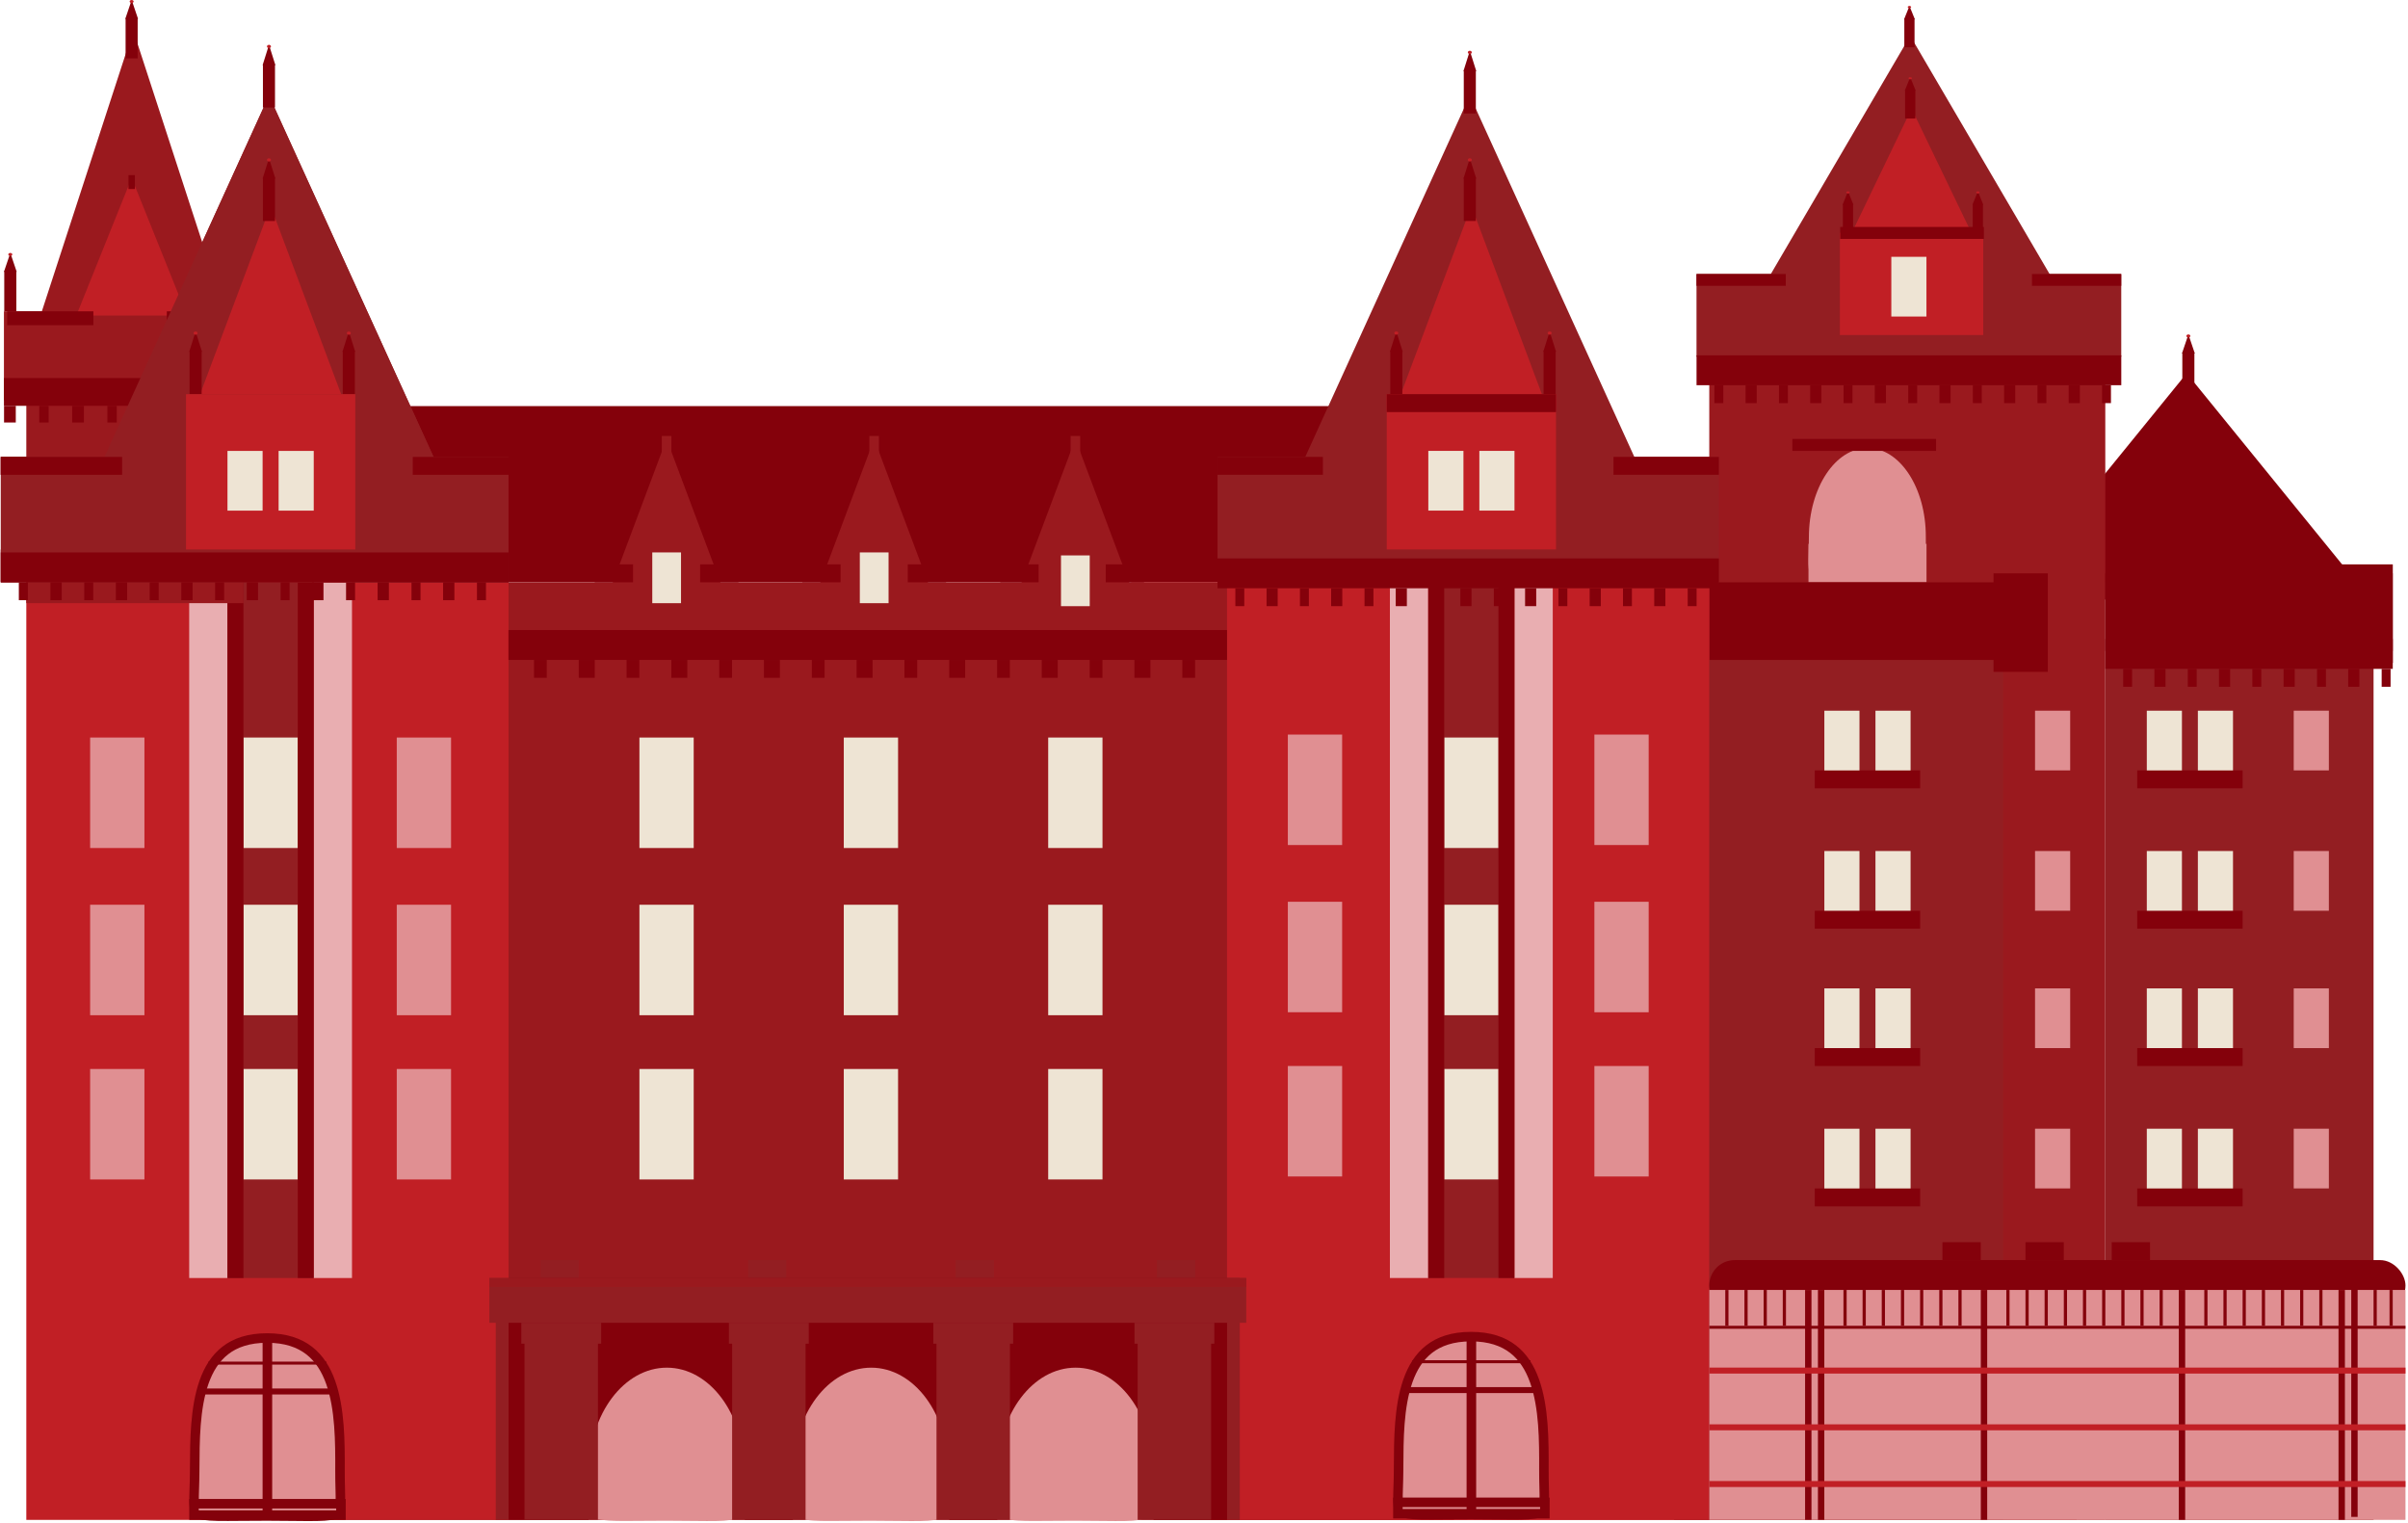 <svg width="253" height="160" viewBox="0 0 253 160" fill="none" xmlns="http://www.w3.org/2000/svg">
<path d="M229.749 39.215L249.073 62.977H210.425L229.749 39.215Z" fill="#84010B"/>
<rect x="41.014" y="42.663" width="103.682" height="18.508" fill="#84010B"/>
<rect x="118.858" y="61.172" width="99.32" height="98.498" fill="#C11F25"/>
<rect x="179.588" y="31.998" width="41.607" height="127.67" fill="#9A191E"/>
<rect x="213.815" y="74.659" width="3.691" height="6.274" fill="#E08F92"/>
<rect x="213.815" y="89.403" width="3.691" height="6.274" fill="#E08F92"/>
<rect x="213.815" y="103.834" width="3.691" height="6.274" fill="#E08F92"/>
<rect x="213.815" y="118.574" width="3.691" height="6.274" fill="#E08F92"/>
<path d="M196.181 60.912C189.094 60.903 190.037 61.543 190.054 56.389C190.072 51.235 192.836 47.06 196.228 47.064C199.62 47.068 202.356 51.25 202.339 56.404C202.321 61.558 203.268 60.92 196.181 60.912Z" fill="#E08F92"/>
<rect width="12.401" height="4.033" transform="matrix(-1 0 0 1 202.412 57.137)" fill="#E08F92"/>
<rect x="188.316" y="46.114" width="15.099" height="1.255" fill="#84010B"/>
<rect x="221.196" y="61.172" width="28.185" height="98.498" fill="#931E22"/>
<rect x="221.196" y="60.229" width="30.199" height="8.156" fill="#84010B"/>
<path d="M230.557 37.039H229.289V41.268H230.557V37.039Z" fill="#84010B"/>
<path d="M229.927 35.136L229.256 37.118H230.598L229.927 35.136Z" fill="#84010B"/>
<path d="M229.924 35.453C230.041 35.453 230.136 35.382 230.136 35.294C230.136 35.207 230.041 35.136 229.924 35.136C229.808 35.136 229.713 35.207 229.713 35.294C229.713 35.382 229.808 35.453 229.924 35.453Z" fill="#C11F25"/>
<rect x="245.7" y="59.289" width="5.704" height="10.352" fill="#84010B"/>
<rect x="224.551" y="80.933" width="11.073" height="1.882" fill="#84010B"/>
<rect x="224.551" y="95.678" width="11.073" height="1.882" fill="#84010B"/>
<rect x="224.551" y="110.106" width="11.073" height="1.882" fill="#84010B"/>
<rect x="224.551" y="124.851" width="11.073" height="1.882" fill="#84010B"/>
<rect x="225.557" y="74.661" width="3.691" height="6.274" fill="#EEE4D4"/>
<rect x="230.922" y="74.661" width="3.691" height="6.274" fill="#EEE4D4"/>
<rect x="225.557" y="89.403" width="3.691" height="6.274" fill="#EEE4D4"/>
<rect x="230.922" y="89.403" width="3.691" height="6.274" fill="#EEE4D4"/>
<rect x="225.557" y="103.833" width="3.691" height="6.274" fill="#EEE4D4"/>
<rect x="230.922" y="103.833" width="3.691" height="6.274" fill="#EEE4D4"/>
<rect x="225.557" y="118.576" width="3.691" height="6.274" fill="#EEE4D4"/>
<rect x="230.922" y="118.576" width="3.691" height="6.274" fill="#EEE4D4"/>
<rect x="240.994" y="74.659" width="3.691" height="6.274" fill="#E08F92"/>
<rect x="240.994" y="89.403" width="3.691" height="6.274" fill="#E08F92"/>
<rect x="240.994" y="103.834" width="3.691" height="6.274" fill="#E08F92"/>
<rect x="240.994" y="118.574" width="3.691" height="6.274" fill="#E08F92"/>
<rect x="175.903" y="69.327" width="34.561" height="90.342" fill="#931E22"/>
<rect x="179.588" y="61.172" width="34.561" height="8.156" fill="#84010B"/>
<rect x="22.22" y="61.172" width="130.525" height="98.498" fill="#9A191E"/>
<rect x="2.765" y="61.172" width="50.667" height="98.498" fill="#C11F25"/>
<rect x="67.181" y="77.482" width="5.704" height="11.606" fill="#EEE4D4"/>
<rect x="67.181" y="112.301" width="5.704" height="11.606" fill="#EEE4D4"/>
<rect x="67.181" y="95.047" width="5.704" height="11.606" fill="#EEE4D4"/>
<rect x="110.13" y="77.481" width="5.704" height="11.606" fill="#EEE4D4"/>
<rect x="110.13" y="112.3" width="5.704" height="11.606" fill="#EEE4D4"/>
<rect x="110.13" y="95.047" width="5.704" height="11.606" fill="#EEE4D4"/>
<rect x="88.653" y="77.482" width="5.704" height="11.606" fill="#EEE4D4"/>
<rect x="88.653" y="112.301" width="5.704" height="11.606" fill="#EEE4D4"/>
<rect x="88.653" y="95.047" width="5.704" height="11.606" fill="#EEE4D4"/>
<rect x="23.898" y="61.172" width="9.06" height="73.089" fill="#931E22"/>
<rect x="32.957" y="61.172" width="4.026" height="73.089" fill="#E9AEB1"/>
<rect x="19.878" y="61.172" width="4.026" height="73.089" fill="#E9AEB1"/>
<rect x="25.578" y="77.481" width="5.704" height="11.606" fill="#EEE4D4"/>
<rect x="25.578" y="112.3" width="5.704" height="11.606" fill="#EEE4D4"/>
<rect x="25.578" y="95.047" width="5.704" height="11.606" fill="#EEE4D4"/>
<rect x="9.47" y="77.481" width="5.704" height="11.606" fill="#E08F92"/>
<rect x="9.47" y="112.3" width="5.704" height="11.606" fill="#E08F92"/>
<rect x="9.47" y="95.047" width="5.704" height="11.606" fill="#E08F92"/>
<rect x="41.687" y="77.482" width="5.704" height="11.606" fill="#E08F92"/>
<rect x="41.687" y="112.301" width="5.704" height="11.606" fill="#E08F92"/>
<rect x="41.687" y="95.047" width="5.704" height="11.606" fill="#E08F92"/>
<path d="M70.038 46.114L77.448 65.876H62.628L70.038 46.114Z" fill="#9A191E"/>
<path d="M91.848 46.114L99.258 65.876H84.438L91.848 46.114Z" fill="#9A191E"/>
<path d="M112.986 46.114L120.396 65.876H105.576L112.986 46.114Z" fill="#9A191E"/>
<rect x="23.898" y="61.172" width="1.678" height="73.089" fill="#84010B"/>
<rect x="31.285" y="61.172" width="1.678" height="73.089" fill="#84010B"/>
<rect x="128.918" y="61.17" width="50.667" height="98.498" fill="#C11F25"/>
<rect x="150.059" y="61.17" width="9.06" height="73.089" fill="#931E22"/>
<rect x="159.117" y="61.17" width="4.026" height="73.089" fill="#E9AEB1"/>
<rect x="146.031" y="61.17" width="4.026" height="73.089" fill="#E9AEB1"/>
<rect x="151.736" y="77.48" width="5.704" height="11.606" fill="#EEE4D4"/>
<rect x="151.736" y="112.299" width="5.704" height="11.606" fill="#EEE4D4"/>
<rect x="151.736" y="95.046" width="5.704" height="11.606" fill="#EEE4D4"/>
<rect x="150.059" y="61.17" width="1.678" height="73.089" fill="#84010B"/>
<rect x="157.438" y="61.17" width="1.678" height="73.089" fill="#84010B"/>
<rect x="128.917" y="134.259" width="1.342" height="25.409" fill="#931E22"/>
<path d="M28.263 10.041L47.442 52.154H9.084L28.263 10.041Z" fill="#931E22"/>
<path d="M28.434 21.648L35.844 41.41H21.024L28.434 21.648Z" fill="#C11F25"/>
<path d="M21.183 36.866H19.915V41.409H21.183V36.866Z" fill="#84010B"/>
<path d="M20.551 34.822L19.88 36.952H21.222L20.551 34.822Z" fill="#84010B"/>
<path d="M20.548 35.163C20.665 35.163 20.76 35.087 20.76 34.992C20.76 34.898 20.665 34.822 20.548 34.822C20.431 34.822 20.337 34.898 20.337 34.992C20.337 35.087 20.431 35.163 20.548 35.163Z" fill="#C11F25"/>
<path d="M37.282 36.866H36.014V41.409H37.282V36.866Z" fill="#84010B"/>
<path d="M36.652 34.822L35.98 36.952H37.323L36.652 34.822Z" fill="#84010B"/>
<path d="M36.649 35.163C36.766 35.163 36.86 35.087 36.86 34.992C36.86 34.898 36.766 34.822 36.649 34.822C36.532 34.822 36.438 34.898 36.438 34.992C36.438 35.087 36.532 35.163 36.649 35.163Z" fill="#C11F25"/>
<path d="M28.893 18.674H27.625V23.217H28.893V18.674Z" fill="#84010B"/>
<path d="M28.263 16.628L27.592 18.758H28.934L28.263 16.628Z" fill="#84010B"/>
<path d="M28.26 16.969C28.377 16.969 28.471 16.893 28.471 16.799C28.471 16.704 28.377 16.628 28.26 16.628C28.143 16.628 28.049 16.704 28.049 16.799C28.049 16.893 28.143 16.969 28.26 16.969Z" fill="#C11F25"/>
<rect x="19.546" y="41.411" width="17.784" height="16.312" fill="#C11F25"/>
<rect x="23.9" y="47.37" width="3.691" height="6.274" fill="#EEE4D4"/>
<rect x="29.273" y="47.37" width="3.691" height="6.274" fill="#EEE4D4"/>
<rect x="0.08" y="57.722" width="53.351" height="3.451" fill="#84010B"/>
<rect x="0.08" y="47.997" width="10.066" height="1.882" fill="#84010B"/>
<rect x="43.367" y="47.997" width="10.066" height="1.882" fill="#84010B"/>
<rect x="62.485" y="59.289" width="4.026" height="1.882" fill="#84010B"/>
<rect x="56.782" y="132.378" width="4.026" height="1.882" fill="#931E22"/>
<rect x="78.593" y="132.378" width="4.026" height="1.882" fill="#931E22"/>
<rect x="100.405" y="132.378" width="4.026" height="1.882" fill="#931E22"/>
<rect x="121.543" y="132.378" width="4.026" height="1.882" fill="#931E22"/>
<rect x="73.559" y="59.289" width="4.026" height="1.882" fill="#84010B"/>
<rect x="84.294" y="59.289" width="4.026" height="1.882" fill="#84010B"/>
<rect x="95.374" y="59.289" width="4.026" height="1.882" fill="#84010B"/>
<rect x="105.098" y="59.289" width="4.026" height="1.882" fill="#84010B"/>
<rect x="116.176" y="59.289" width="4.026" height="1.882" fill="#84010B"/>
<rect x="19.537" y="41.41" width="17.784" height="1.882" fill="#84010B"/>
<rect x="127.919" y="47.996" width="52.68" height="13.175" fill="#931E22"/>
<path d="M154.427 10.038L173.606 52.151H135.248L154.427 10.038Z" fill="#931E22"/>
<path d="M154.591 21.644L162.001 41.407H147.181L154.591 21.644Z" fill="#C11F25"/>
<path d="M147.339 36.864H146.071V41.408H147.339V36.864Z" fill="#84010B"/>
<path d="M146.709 34.821L146.038 36.95H147.38L146.709 34.821Z" fill="#84010B"/>
<path d="M146.706 35.161C146.823 35.161 146.918 35.085 146.918 34.991C146.918 34.897 146.823 34.821 146.706 34.821C146.59 34.821 146.495 34.897 146.495 34.991C146.495 35.085 146.59 35.161 146.706 35.161Z" fill="#C11F25"/>
<path d="M163.448 36.864H162.18V41.408H163.448V36.864Z" fill="#84010B"/>
<path d="M162.818 34.821L162.146 36.95H163.489L162.818 34.821Z" fill="#84010B"/>
<path d="M162.815 35.161C162.932 35.161 163.026 35.085 163.026 34.991C163.026 34.897 162.932 34.821 162.815 34.821C162.698 34.821 162.604 34.897 162.604 34.991C162.604 35.085 162.698 35.161 162.815 35.161Z" fill="#C11F25"/>
<path d="M155.062 18.67H153.794V23.213H155.062V18.67Z" fill="#84010B"/>
<path d="M154.432 16.626L153.761 18.756H155.103L154.432 16.626Z" fill="#84010B"/>
<path d="M154.429 16.967C154.546 16.967 154.64 16.89 154.64 16.796C154.64 16.702 154.546 16.626 154.429 16.626C154.312 16.626 154.218 16.702 154.218 16.796C154.218 16.89 154.312 16.967 154.429 16.967Z" fill="#C11F25"/>
<path d="M155.062 7.377H153.794V11.92H155.062V7.377Z" fill="#84010B"/>
<path d="M154.432 5.333L153.761 7.463H155.103L154.432 5.333Z" fill="#84010B"/>
<path d="M154.429 5.674C154.546 5.674 154.64 5.598 154.64 5.504C154.64 5.41 154.546 5.333 154.429 5.333C154.312 5.333 154.218 5.41 154.218 5.504C154.218 5.598 154.312 5.674 154.429 5.674Z" fill="#C11F25"/>
<rect x="145.701" y="41.408" width="17.784" height="16.312" fill="#C11F25"/>
<rect x="150.068" y="47.367" width="3.691" height="6.274" fill="#EEE4D4"/>
<rect x="155.43" y="47.367" width="3.691" height="6.274" fill="#EEE4D4"/>
<rect x="127.92" y="47.996" width="11.073" height="1.882" fill="#84010B"/>
<rect x="169.523" y="47.996" width="11.073" height="1.882" fill="#84010B"/>
<rect x="145.701" y="41.408" width="17.784" height="1.882" fill="#84010B"/>
<rect x="53.427" y="134.261" width="75.497" height="25.409" fill="#84010B"/>
<path d="M91.477 159.76C82.091 159.75 83.34 160.493 83.363 154.508C83.386 148.523 87.046 143.675 91.539 143.68C96.031 143.685 99.654 148.54 99.631 154.526C99.608 160.511 100.862 159.771 91.477 159.76Z" fill="#E08F92"/>
<rect width="16.423" height="4.683" transform="matrix(-1 0 0 1 99.728 154.98)" fill="#E08F92"/>
<path d="M112.957 159.759C103.572 159.749 104.82 160.492 104.843 154.507C104.866 148.522 108.527 143.674 113.019 143.679C117.512 143.684 121.135 148.539 121.112 154.525C121.089 160.51 122.343 159.77 112.957 159.759Z" fill="#E08F92"/>
<rect width="16.423" height="4.683" transform="matrix(-1 0 0 1 121.209 154.979)" fill="#E08F92"/>
<path d="M70.008 159.759C60.623 159.749 61.871 160.492 61.894 154.507C61.917 148.522 65.578 143.674 70.07 143.679C74.562 143.684 78.186 148.539 78.162 154.525C78.139 160.51 79.394 159.77 70.008 159.759Z" fill="#E08F92"/>
<rect width="16.423" height="4.683" transform="matrix(-1 0 0 1 78.26 154.979)" fill="#E08F92"/>
<path d="M20.454 154.509C20.452 155.231 20.431 155.856 20.414 156.391L20.411 156.467C20.393 157.024 20.38 157.468 20.392 157.834C20.418 158.584 20.55 158.82 20.758 158.957C20.89 159.043 21.099 159.122 21.451 159.179C21.801 159.236 22.255 159.265 22.85 159.278C23.509 159.292 24.307 159.284 25.285 159.276C26.084 159.268 27.005 159.26 28.07 159.261C29.136 159.262 30.056 159.273 30.855 159.282C31.834 159.293 32.631 159.302 33.291 159.289C33.885 159.278 34.339 159.249 34.69 159.193C35.042 159.137 35.252 159.059 35.384 158.973C35.594 158.836 35.728 158.601 35.759 157.851C35.774 157.485 35.765 157.041 35.751 156.484L35.749 156.408C35.736 155.873 35.72 155.248 35.723 154.526C35.734 151.512 35.728 147.989 34.741 145.22C34.252 143.846 33.531 142.691 32.479 141.878C31.432 141.068 30.015 140.564 28.067 140.564C26.119 140.564 24.708 141.067 23.67 141.874C22.627 142.684 21.916 143.836 21.434 145.206C20.479 147.923 20.466 151.362 20.455 154.343C20.455 154.398 20.455 154.454 20.454 154.509Z" fill="#E08F92" stroke="#84010B"/>
<rect x="-0.5" y="0.5" width="15.441" height="1.196" transform="matrix(-1 0 0 1 35.323 157.473)" fill="#E08F92" stroke="#84010B"/>
<rect x="76.922" y="140.219" width="7.717" height="19.449" fill="#931E22"/>
<rect x="55.109" y="140.219" width="7.717" height="19.449" fill="#931E22"/>
<rect x="119.529" y="140.219" width="7.717" height="19.449" fill="#931E22"/>
<rect x="98.394" y="140.219" width="7.717" height="19.449" fill="#931E22"/>
<rect x="54.773" y="138.964" width="8.389" height="2.196" fill="#931E22"/>
<rect x="76.586" y="138.964" width="8.389" height="2.196" fill="#931E22"/>
<rect x="98.06" y="138.964" width="8.389" height="2.196" fill="#931E22"/>
<rect x="119.197" y="138.964" width="8.389" height="2.196" fill="#931E22"/>
<rect x="51.418" y="134.26" width="79.523" height="4.705" fill="#931E22"/>
<rect x="51.418" y="134.26" width="79.523" height="0.941" fill="#9A191E"/>
<rect x="52.089" y="135.2" width="1.342" height="24.468" fill="#931E22"/>
<rect x="135.31" y="77.168" width="5.704" height="11.606" fill="#E08F92"/>
<rect x="135.31" y="111.987" width="5.704" height="11.606" fill="#E08F92"/>
<rect x="135.31" y="94.734" width="5.704" height="11.606" fill="#E08F92"/>
<rect x="167.517" y="77.168" width="5.704" height="11.606" fill="#E08F92"/>
<rect x="209.454" y="60.23" width="5.704" height="10.352" fill="#84010B"/>
<rect x="167.517" y="111.989" width="5.704" height="11.606" fill="#E08F92"/>
<rect x="167.517" y="94.736" width="5.704" height="11.606" fill="#E08F92"/>
<rect x="69.534" y="45.801" width="1.007" height="1.882" fill="#9A191E"/>
<rect x="91.34" y="45.801" width="1.007" height="1.882" fill="#9A191E"/>
<rect x="112.484" y="45.801" width="1.007" height="1.882" fill="#9A191E"/>
<rect x="60.809" y="69.325" width="1.678" height="1.882" fill="#84010B"/>
<rect x="65.833" y="69.325" width="1.342" height="1.882" fill="#84010B"/>
<rect x="56.106" y="69.325" width="1.342" height="1.882" fill="#84010B"/>
<rect x="70.535" y="69.325" width="1.678" height="1.882" fill="#84010B"/>
<rect x="90.001" y="69.325" width="1.678" height="1.882" fill="#84010B"/>
<rect x="99.73" y="69.325" width="1.678" height="1.882" fill="#84010B"/>
<rect x="95.025" y="69.325" width="1.342" height="1.882" fill="#84010B"/>
<rect x="104.761" y="69.325" width="1.342" height="1.882" fill="#84010B"/>
<rect x="114.489" y="69.325" width="1.342" height="1.882" fill="#84010B"/>
<rect x="109.454" y="69.325" width="1.678" height="1.882" fill="#84010B"/>
<rect x="124.221" y="69.325" width="1.342" height="1.882" fill="#84010B"/>
<rect x="119.189" y="69.325" width="1.678" height="1.882" fill="#84010B"/>
<rect x="85.295" y="69.325" width="1.342" height="1.882" fill="#84010B"/>
<rect x="80.264" y="69.325" width="1.678" height="1.882" fill="#84010B"/>
<rect x="75.568" y="69.325" width="1.342" height="1.882" fill="#84010B"/>
<rect x="53.422" y="66.189" width="75.497" height="3.137" fill="#84010B"/>
<rect x="133.072" y="61.797" width="1.171" height="1.882" fill="#84010B"/>
<rect x="136.581" y="61.797" width="0.937" height="1.882" fill="#84010B"/>
<rect x="129.794" y="61.797" width="0.937" height="1.882" fill="#84010B"/>
<rect x="139.859" y="61.797" width="1.171" height="1.882" fill="#84010B"/>
<rect x="153.437" y="61.797" width="1.171" height="1.882" fill="#84010B"/>
<rect x="160.234" y="61.797" width="1.171" height="1.882" fill="#84010B"/>
<rect x="156.952" y="61.797" width="0.937" height="1.882" fill="#84010B"/>
<rect x="163.739" y="61.797" width="0.937" height="1.882" fill="#84010B"/>
<rect x="170.523" y="61.797" width="0.937" height="1.882" fill="#84010B"/>
<rect x="167.02" y="61.797" width="1.171" height="1.882" fill="#84010B"/>
<rect x="177.319" y="61.797" width="0.937" height="1.882" fill="#84010B"/>
<rect x="173.804" y="61.797" width="1.171" height="1.882" fill="#84010B"/>
<rect x="150.161" y="61.797" width="0.937" height="1.882" fill="#84010B"/>
<rect x="146.644" y="61.797" width="1.171" height="1.882" fill="#84010B"/>
<rect x="143.365" y="61.797" width="0.937" height="1.882" fill="#84010B"/>
<rect x="127.918" y="58.662" width="52.68" height="3.137" fill="#84010B"/>
<rect x="178.246" y="28.786" width="44.627" height="8.685" fill="#931E22"/>
<path d="M200.699 3.763L216.946 31.525H184.452L200.699 3.763Z" fill="#931E22"/>
<path d="M200.847 11.416L207.124 24.444H194.57L200.847 11.416Z" fill="#C11F25"/>
<path d="M194.697 21.448H193.623V24.443H194.697V21.448Z" fill="#84010B"/>
<path d="M194.163 20.101L193.595 21.505H194.732L194.163 20.101Z" fill="#84010B"/>
<path d="M194.16 20.326C194.259 20.326 194.34 20.275 194.34 20.213C194.34 20.151 194.259 20.101 194.16 20.101C194.062 20.101 193.981 20.151 193.981 20.213C193.981 20.275 194.062 20.326 194.16 20.326Z" fill="#C11F25"/>
<path d="M208.343 21.449H207.269V24.444H208.343V21.449Z" fill="#84010B"/>
<path d="M207.809 20.102L207.24 21.506H208.377L207.809 20.102Z" fill="#84010B"/>
<path d="M207.808 20.326C207.907 20.326 207.987 20.276 207.987 20.214C207.987 20.152 207.907 20.102 207.808 20.102C207.709 20.102 207.629 20.152 207.629 20.214C207.629 20.276 207.709 20.326 207.808 20.326Z" fill="#C11F25"/>
<path d="M201.235 9.455H200.161V12.45H201.235V9.455Z" fill="#84010B"/>
<path d="M200.701 8.108L200.133 9.511H201.27L200.701 8.108Z" fill="#84010B"/>
<path d="M200.699 8.332C200.797 8.332 200.878 8.282 200.878 8.22C200.878 8.158 200.797 8.108 200.699 8.108C200.6 8.108 200.52 8.158 200.52 8.22C200.52 8.282 200.6 8.332 200.699 8.332Z" fill="#C11F25"/>
<path d="M201.154 1.975H200.08V4.97H201.154V1.975Z" fill="#84010B"/>
<path d="M200.62 0.628L200.052 2.032H201.189L200.62 0.628Z" fill="#84010B"/>
<path d="M200.618 0.853C200.716 0.853 200.797 0.802 200.797 0.74C200.797 0.678 200.716 0.628 200.618 0.628C200.519 0.628 200.438 0.678 200.438 0.74C200.438 0.802 200.519 0.853 200.618 0.853Z" fill="#C11F25"/>
<rect x="193.309" y="24.444" width="15.065" height="10.753" fill="#C11F25"/>
<rect x="178.245" y="28.786" width="9.38" height="1.241" fill="#84010B"/>
<rect x="213.49" y="28.786" width="9.38" height="1.241" fill="#84010B"/>
<rect x="198.714" y="26.979" width="3.691" height="6.274" fill="#EEE4D4"/>
<rect x="193.342" y="23.842" width="15.099" height="1.255" fill="#84010B"/>
<rect x="183.403" y="40.466" width="1.171" height="1.882" fill="#84010B"/>
<rect x="186.912" y="40.466" width="0.937" height="1.882" fill="#84010B"/>
<rect x="180.125" y="40.466" width="0.937" height="1.882" fill="#84010B"/>
<rect x="190.19" y="40.466" width="1.171" height="1.882" fill="#84010B"/>
<rect x="203.768" y="40.466" width="1.171" height="1.882" fill="#84010B"/>
<rect x="210.565" y="40.466" width="1.171" height="1.882" fill="#84010B"/>
<rect x="207.283" y="40.466" width="0.937" height="1.882" fill="#84010B"/>
<rect x="214.07" y="40.466" width="0.937" height="1.882" fill="#84010B"/>
<rect x="220.854" y="40.466" width="0.937" height="1.882" fill="#84010B"/>
<rect x="217.351" y="40.466" width="1.171" height="1.882" fill="#84010B"/>
<rect x="200.492" y="40.466" width="0.937" height="1.882" fill="#84010B"/>
<rect x="196.977" y="40.466" width="1.171" height="1.882" fill="#84010B"/>
<rect x="193.696" y="40.466" width="0.937" height="1.882" fill="#84010B"/>
<rect x="178.249" y="37.331" width="44.627" height="3.137" fill="#84010B"/>
<rect x="226.354" y="70.266" width="1.171" height="1.882" fill="#84010B"/>
<rect x="229.862" y="70.266" width="0.937" height="1.882" fill="#84010B"/>
<rect x="223.075" y="70.266" width="0.937" height="1.882" fill="#84010B"/>
<rect x="233.141" y="70.266" width="1.171" height="1.882" fill="#84010B"/>
<rect x="246.718" y="70.266" width="1.171" height="1.882" fill="#84010B"/>
<rect x="250.233" y="70.266" width="0.937" height="1.882" fill="#84010B"/>
<rect x="243.442" y="70.266" width="0.937" height="1.882" fill="#84010B"/>
<rect x="239.927" y="70.266" width="1.171" height="1.882" fill="#84010B"/>
<rect x="236.646" y="70.266" width="0.937" height="1.882" fill="#84010B"/>
<rect x="221.199" y="67.13" width="30.199" height="3.137" fill="#84010B"/>
<rect x="20.88" y="145.867" width="14.428" height="0.627" fill="#84010B"/>
<rect x="27.59" y="140.22" width="1.007" height="19.449" fill="#84010B"/>
<rect x="21.889" y="143.043" width="12.415" height="0.314" fill="#84010B"/>
<path d="M146.945 154.362C146.942 155.084 146.921 155.709 146.904 156.244L146.901 156.32C146.883 156.877 146.87 157.321 146.883 157.687C146.908 158.437 147.04 158.673 147.249 158.81C147.38 158.896 147.59 158.975 147.942 159.032C148.292 159.089 148.745 159.118 149.34 159.131C150 159.145 150.797 159.137 151.775 159.128C152.575 159.121 153.495 159.113 154.56 159.114C155.626 159.115 156.546 159.125 157.346 159.134C158.324 159.145 159.121 159.154 159.781 159.142C160.375 159.131 160.829 159.102 161.18 159.046C161.532 158.99 161.743 158.912 161.875 158.826C162.084 158.689 162.218 158.454 162.249 157.704C162.265 157.338 162.255 156.894 162.241 156.337L162.239 156.261C162.226 155.726 162.21 155.1 162.213 154.378C162.225 151.365 162.219 147.842 161.231 145.072C160.742 143.699 160.021 142.544 158.969 141.731C157.923 140.921 156.505 140.417 154.557 140.417C152.609 140.417 151.198 140.92 150.16 141.727C149.117 142.537 148.406 143.688 147.924 145.059C146.969 147.775 146.956 151.215 146.945 154.196C146.945 154.251 146.945 154.307 146.945 154.362Z" fill="#E08F92" stroke="#84010B"/>
<rect x="-0.5" y="0.5" width="15.441" height="1.196" transform="matrix(-1 0 0 1 161.813 157.326)" fill="#E08F92" stroke="#84010B"/>
<rect x="147.372" y="145.721" width="14.428" height="0.627" fill="#84010B"/>
<rect x="154.089" y="140.221" width="1.007" height="19.135" fill="#84010B"/>
<rect x="148.381" y="142.897" width="12.415" height="0.314" fill="#84010B"/>
<rect x="68.532" y="58.034" width="3.02" height="5.333" fill="#EEE4D4"/>
<path d="M1.085 26.574L0.414 28.556H1.756L1.085 26.574Z" fill="#84010B"/>
<path d="M1.082 26.891C1.199 26.891 1.294 26.82 1.294 26.732C1.294 26.645 1.199 26.574 1.082 26.574C0.966 26.574 0.871 26.645 0.871 26.732C0.871 26.82 0.966 26.891 1.082 26.891Z" fill="#C11F25"/>
<rect x="2.765" y="39.129" width="22.817" height="24.236" fill="#9A191E"/>
<path d="M14.003 3.213L25.772 39.348H2.235L14.003 3.213Z" fill="#9A191E"/>
<rect x="0.414" y="32.705" width="27.179" height="9.344" fill="#9A191E"/>
<path d="M14.464 1.903H13.196V6.132H14.464V1.903Z" fill="#84010B"/>
<path d="M13.834 0L13.163 1.982H14.505L13.834 0Z" fill="#84010B"/>
<path d="M13.832 0.317C13.948 0.317 14.043 0.246 14.043 0.159C14.043 0.071 13.948 0 13.832 0C13.715 0 13.62 0.071 13.62 0.159C13.62 0.246 13.715 0.317 13.832 0.317Z" fill="#C11F25"/>
<path d="M1.715 28.476H0.447V32.705H1.715V28.476Z" fill="#84010B"/>
<rect x="0.425" y="42.633" width="1.234" height="1.752" fill="#84010B"/>
<rect x="7.581" y="42.633" width="1.234" height="1.752" fill="#84010B"/>
<rect x="4.125" y="42.633" width="0.987" height="1.752" fill="#84010B"/>
<rect x="11.281" y="42.633" width="0.987" height="1.752" fill="#84010B"/>
<rect x="18.445" y="42.633" width="0.987" height="1.752" fill="#84010B"/>
<rect x="14.736" y="42.633" width="1.234" height="1.752" fill="#84010B"/>
<rect x="25.597" y="42.633" width="0.987" height="1.752" fill="#84010B"/>
<rect x="21.898" y="42.633" width="1.234" height="1.752" fill="#84010B"/>
<rect x="0.414" y="39.713" width="22.703" height="2.92" fill="#84010B"/>
<path d="M13.835 18.689L19.647 33.143H8.023L13.835 18.689Z" fill="#C11F25"/>
<rect x="0.752" y="32.705" width="9.06" height="1.46" fill="#84010B"/>
<rect x="17.527" y="32.705" width="11.408" height="1.46" fill="#84010B"/>
<rect x="13.502" y="18.397" width="0.671" height="1.46" fill="#84010B"/>
<rect x="90.338" y="58.034" width="3.02" height="5.333" fill="#EEE4D4"/>
<rect x="111.474" y="58.348" width="3.02" height="5.333" fill="#EEE4D4"/>
<rect x="190.672" y="80.933" width="11.073" height="1.882" fill="#84010B"/>
<rect x="190.672" y="95.678" width="11.073" height="1.882" fill="#84010B"/>
<rect x="190.672" y="110.106" width="11.073" height="1.882" fill="#84010B"/>
<rect x="190.672" y="124.851" width="11.073" height="1.882" fill="#84010B"/>
<rect x="191.678" y="74.661" width="3.691" height="6.274" fill="#EEE4D4"/>
<rect x="197.048" y="74.661" width="3.691" height="6.274" fill="#EEE4D4"/>
<rect x="191.678" y="89.403" width="3.691" height="6.274" fill="#EEE4D4"/>
<rect x="197.048" y="89.403" width="3.691" height="6.274" fill="#EEE4D4"/>
<rect x="191.678" y="103.833" width="3.691" height="6.274" fill="#EEE4D4"/>
<rect x="197.048" y="103.833" width="3.691" height="6.274" fill="#EEE4D4"/>
<rect x="191.678" y="118.576" width="3.691" height="6.274" fill="#EEE4D4"/>
<rect x="197.048" y="118.576" width="3.691" height="6.274" fill="#EEE4D4"/>
<rect x="179.588" y="132.378" width="73.148" height="5.333" rx="2.666" fill="#84010B"/>
<rect x="179.588" y="135.514" width="73.148" height="24.154" fill="#E08F92"/>
<rect x="212.81" y="130.496" width="4.026" height="1.882" fill="#84010B"/>
<rect x="204.085" y="130.496" width="4.026" height="1.882" fill="#84010B"/>
<rect x="221.87" y="130.496" width="4.026" height="1.882" fill="#84010B"/>
<rect x="191.004" y="159.668" width="24.154" height="0.671" transform="rotate(-90 191.004 159.668)" fill="#84010B"/>
<rect x="189.654" y="159.668" width="24.154" height="0.671" transform="rotate(-90 189.654 159.668)" fill="#84010B"/>
<rect x="208.117" y="159.668" width="24.154" height="0.671" transform="rotate(-90 208.117 159.668)" fill="#84010B"/>
<rect x="181.269" y="139.279" width="3.764" height="0.336" transform="rotate(-90 181.269 139.279)" fill="#84010B"/>
<rect x="183.281" y="139.279" width="3.764" height="0.336" transform="rotate(-90 183.281 139.279)" fill="#84010B"/>
<rect x="185.298" y="139.279" width="3.764" height="0.336" transform="rotate(-90 185.298 139.279)" fill="#84010B"/>
<rect x="187.309" y="139.279" width="3.764" height="0.336" transform="rotate(-90 187.309 139.279)" fill="#84010B"/>
<rect x="193.685" y="139.279" width="3.764" height="0.336" transform="rotate(-90 193.685 139.279)" fill="#84010B"/>
<rect x="195.696" y="139.279" width="3.764" height="0.336" transform="rotate(-90 195.696 139.279)" fill="#84010B"/>
<rect x="197.709" y="139.279" width="3.764" height="0.336" transform="rotate(-90 197.709 139.279)" fill="#84010B"/>
<rect x="199.724" y="139.279" width="3.764" height="0.336" transform="rotate(-90 199.724 139.279)" fill="#84010B"/>
<rect x="201.736" y="139.279" width="3.764" height="0.336" transform="rotate(-90 201.736 139.279)" fill="#84010B"/>
<rect x="203.751" y="139.279" width="3.764" height="0.336" transform="rotate(-90 203.751 139.279)" fill="#84010B"/>
<rect x="205.764" y="139.279" width="3.764" height="0.336" transform="rotate(-90 205.764 139.279)" fill="#84010B"/>
<rect x="210.799" y="139.279" width="3.764" height="0.336" transform="rotate(-90 210.799 139.279)" fill="#84010B"/>
<rect x="212.81" y="139.279" width="3.764" height="0.336" transform="rotate(-90 212.81 139.279)" fill="#84010B"/>
<rect x="214.82" y="139.279" width="3.764" height="0.336" transform="rotate(-90 214.82 139.279)" fill="#84010B"/>
<rect x="216.839" y="139.279" width="3.764" height="0.336" transform="rotate(-90 216.839 139.279)" fill="#84010B"/>
<rect x="218.848" y="139.279" width="3.764" height="0.336" transform="rotate(-90 218.848 139.279)" fill="#84010B"/>
<rect x="220.864" y="139.279" width="3.764" height="0.336" transform="rotate(-90 220.864 139.279)" fill="#84010B"/>
<rect x="222.879" y="139.279" width="3.764" height="0.336" transform="rotate(-90 222.879 139.279)" fill="#84010B"/>
<rect x="224.885" y="139.279" width="3.764" height="0.336" transform="rotate(-90 224.885 139.279)" fill="#84010B"/>
<rect x="226.901" y="139.279" width="3.764" height="0.336" transform="rotate(-90 226.901 139.279)" fill="#84010B"/>
<rect x="231.597" y="139.279" width="3.764" height="0.336" transform="rotate(-90 231.597 139.279)" fill="#84010B"/>
<rect x="233.609" y="139.279" width="3.764" height="0.336" transform="rotate(-90 233.609 139.279)" fill="#84010B"/>
<rect x="235.624" y="139.279" width="3.764" height="0.336" transform="rotate(-90 235.624 139.279)" fill="#84010B"/>
<rect x="237.644" y="139.279" width="3.764" height="0.336" transform="rotate(-90 237.644 139.279)" fill="#84010B"/>
<rect x="239.651" y="139.279" width="3.764" height="0.336" transform="rotate(-90 239.651 139.279)" fill="#84010B"/>
<rect x="241.664" y="139.279" width="3.764" height="0.336" transform="rotate(-90 241.664 139.279)" fill="#84010B"/>
<rect x="243.679" y="139.279" width="3.764" height="0.336" transform="rotate(-90 243.679 139.279)" fill="#84010B"/>
<rect x="249.382" y="139.279" width="3.764" height="0.336" transform="rotate(-90 249.382 139.279)" fill="#84010B"/>
<rect x="251.059" y="139.279" width="3.764" height="0.336" transform="rotate(-90 251.059 139.279)" fill="#84010B"/>
<rect x="228.919" y="159.668" width="24.154" height="0.671" transform="rotate(-90 228.919 159.668)" fill="#84010B"/>
<rect x="247.038" y="159.356" width="24.154" height="0.671" transform="rotate(-90 247.038 159.356)" fill="#84010B"/>
<rect x="245.7" y="159.668" width="24.154" height="0.671" transform="rotate(-90 245.7 159.668)" fill="#84010B"/>
<rect x="179.588" y="143.671" width="73.148" height="0.627" fill="#C11F25"/>
<rect x="179.588" y="139.279" width="73.148" height="0.314" fill="#84010B"/>
<rect x="179.588" y="149.632" width="73.148" height="0.627" fill="#C11F25"/>
<rect x="179.588" y="155.59" width="73.148" height="0.627" fill="#C11F25"/>
<rect x="0.08" y="48" width="53.351" height="13.175" fill="#931E22"/>
<path d="M28.263 10.044L47.442 52.157H9.084L28.263 10.044Z" fill="#931E22"/>
<path d="M28.893 6.754H27.625V11.297H28.893V6.754Z" fill="#84010B"/>
<path d="M28.263 4.711L27.592 6.841H28.934L28.263 4.711Z" fill="#84010B"/>
<path d="M28.26 5.052C28.377 5.052 28.471 4.976 28.471 4.882C28.471 4.788 28.377 4.711 28.26 4.711C28.143 4.711 28.049 4.788 28.049 4.882C28.049 4.976 28.143 5.052 28.26 5.052Z" fill="#C11F25"/>
<path d="M28.434 21.65L35.844 41.413H21.024L28.434 21.65Z" fill="#C11F25"/>
<path d="M21.183 36.869H19.915V41.412H21.183V36.869Z" fill="#84010B"/>
<path d="M20.551 34.825L19.88 36.955H21.222L20.551 34.825Z" fill="#84010B"/>
<path d="M20.548 35.166C20.665 35.166 20.76 35.09 20.76 34.995C20.76 34.901 20.665 34.825 20.548 34.825C20.431 34.825 20.337 34.901 20.337 34.995C20.337 35.09 20.431 35.166 20.548 35.166Z" fill="#C11F25"/>
<path d="M37.282 36.869H36.014V41.412H37.282V36.869Z" fill="#84010B"/>
<path d="M36.652 34.825L35.98 36.955H37.323L36.652 34.825Z" fill="#84010B"/>
<path d="M36.649 35.166C36.766 35.166 36.86 35.09 36.86 34.995C36.86 34.901 36.766 34.825 36.649 34.825C36.532 34.825 36.438 34.901 36.438 34.995C36.438 35.09 36.532 35.166 36.649 35.166Z" fill="#C11F25"/>
<path d="M28.893 18.676H27.625V23.219H28.893V18.676Z" fill="#84010B"/>
<path d="M28.263 16.63L27.592 18.76H28.934L28.263 16.63Z" fill="#84010B"/>
<path d="M28.26 16.971C28.377 16.971 28.471 16.895 28.471 16.801C28.471 16.707 28.377 16.63 28.26 16.63C28.143 16.63 28.049 16.707 28.049 16.801C28.049 16.895 28.143 16.971 28.26 16.971Z" fill="#C11F25"/>
<rect x="19.546" y="41.412" width="17.784" height="16.312" fill="#C11F25"/>
<rect x="23.9" y="47.371" width="3.691" height="6.274" fill="#EEE4D4"/>
<rect x="29.273" y="47.371" width="3.691" height="6.274" fill="#EEE4D4"/>
<rect x="0.08" y="47.999" width="12.751" height="1.882" fill="#84010B"/>
<rect x="43.367" y="47.999" width="10.066" height="1.882" fill="#84010B"/>
<rect x="5.298" y="61.171" width="1.186" height="1.882" fill="#84010B"/>
<rect x="8.851" y="61.171" width="0.948" height="1.882" fill="#84010B"/>
<rect x="1.979" y="61.171" width="0.948" height="1.882" fill="#84010B"/>
<rect x="12.173" y="61.171" width="1.186" height="1.882" fill="#84010B"/>
<rect x="25.924" y="61.171" width="1.186" height="1.882" fill="#84010B"/>
<rect x="32.801" y="61.171" width="1.186" height="1.882" fill="#84010B"/>
<rect x="29.481" y="61.171" width="0.948" height="1.882" fill="#84010B"/>
<rect x="36.358" y="61.171" width="0.948" height="1.882" fill="#84010B"/>
<rect x="43.235" y="61.171" width="0.948" height="1.882" fill="#84010B"/>
<rect x="39.674" y="61.171" width="1.186" height="1.882" fill="#84010B"/>
<rect x="50.112" y="61.171" width="0.948" height="1.882" fill="#84010B"/>
<rect x="46.555" y="61.171" width="1.186" height="1.882" fill="#84010B"/>
<rect x="22.602" y="61.171" width="0.948" height="1.882" fill="#84010B"/>
<rect x="19.048" y="61.171" width="1.186" height="1.882" fill="#84010B"/>
<rect x="15.726" y="61.171" width="0.948" height="1.882" fill="#84010B"/>
<rect x="0.08" y="58.035" width="53.351" height="3.137" fill="#84010B"/>
</svg>
